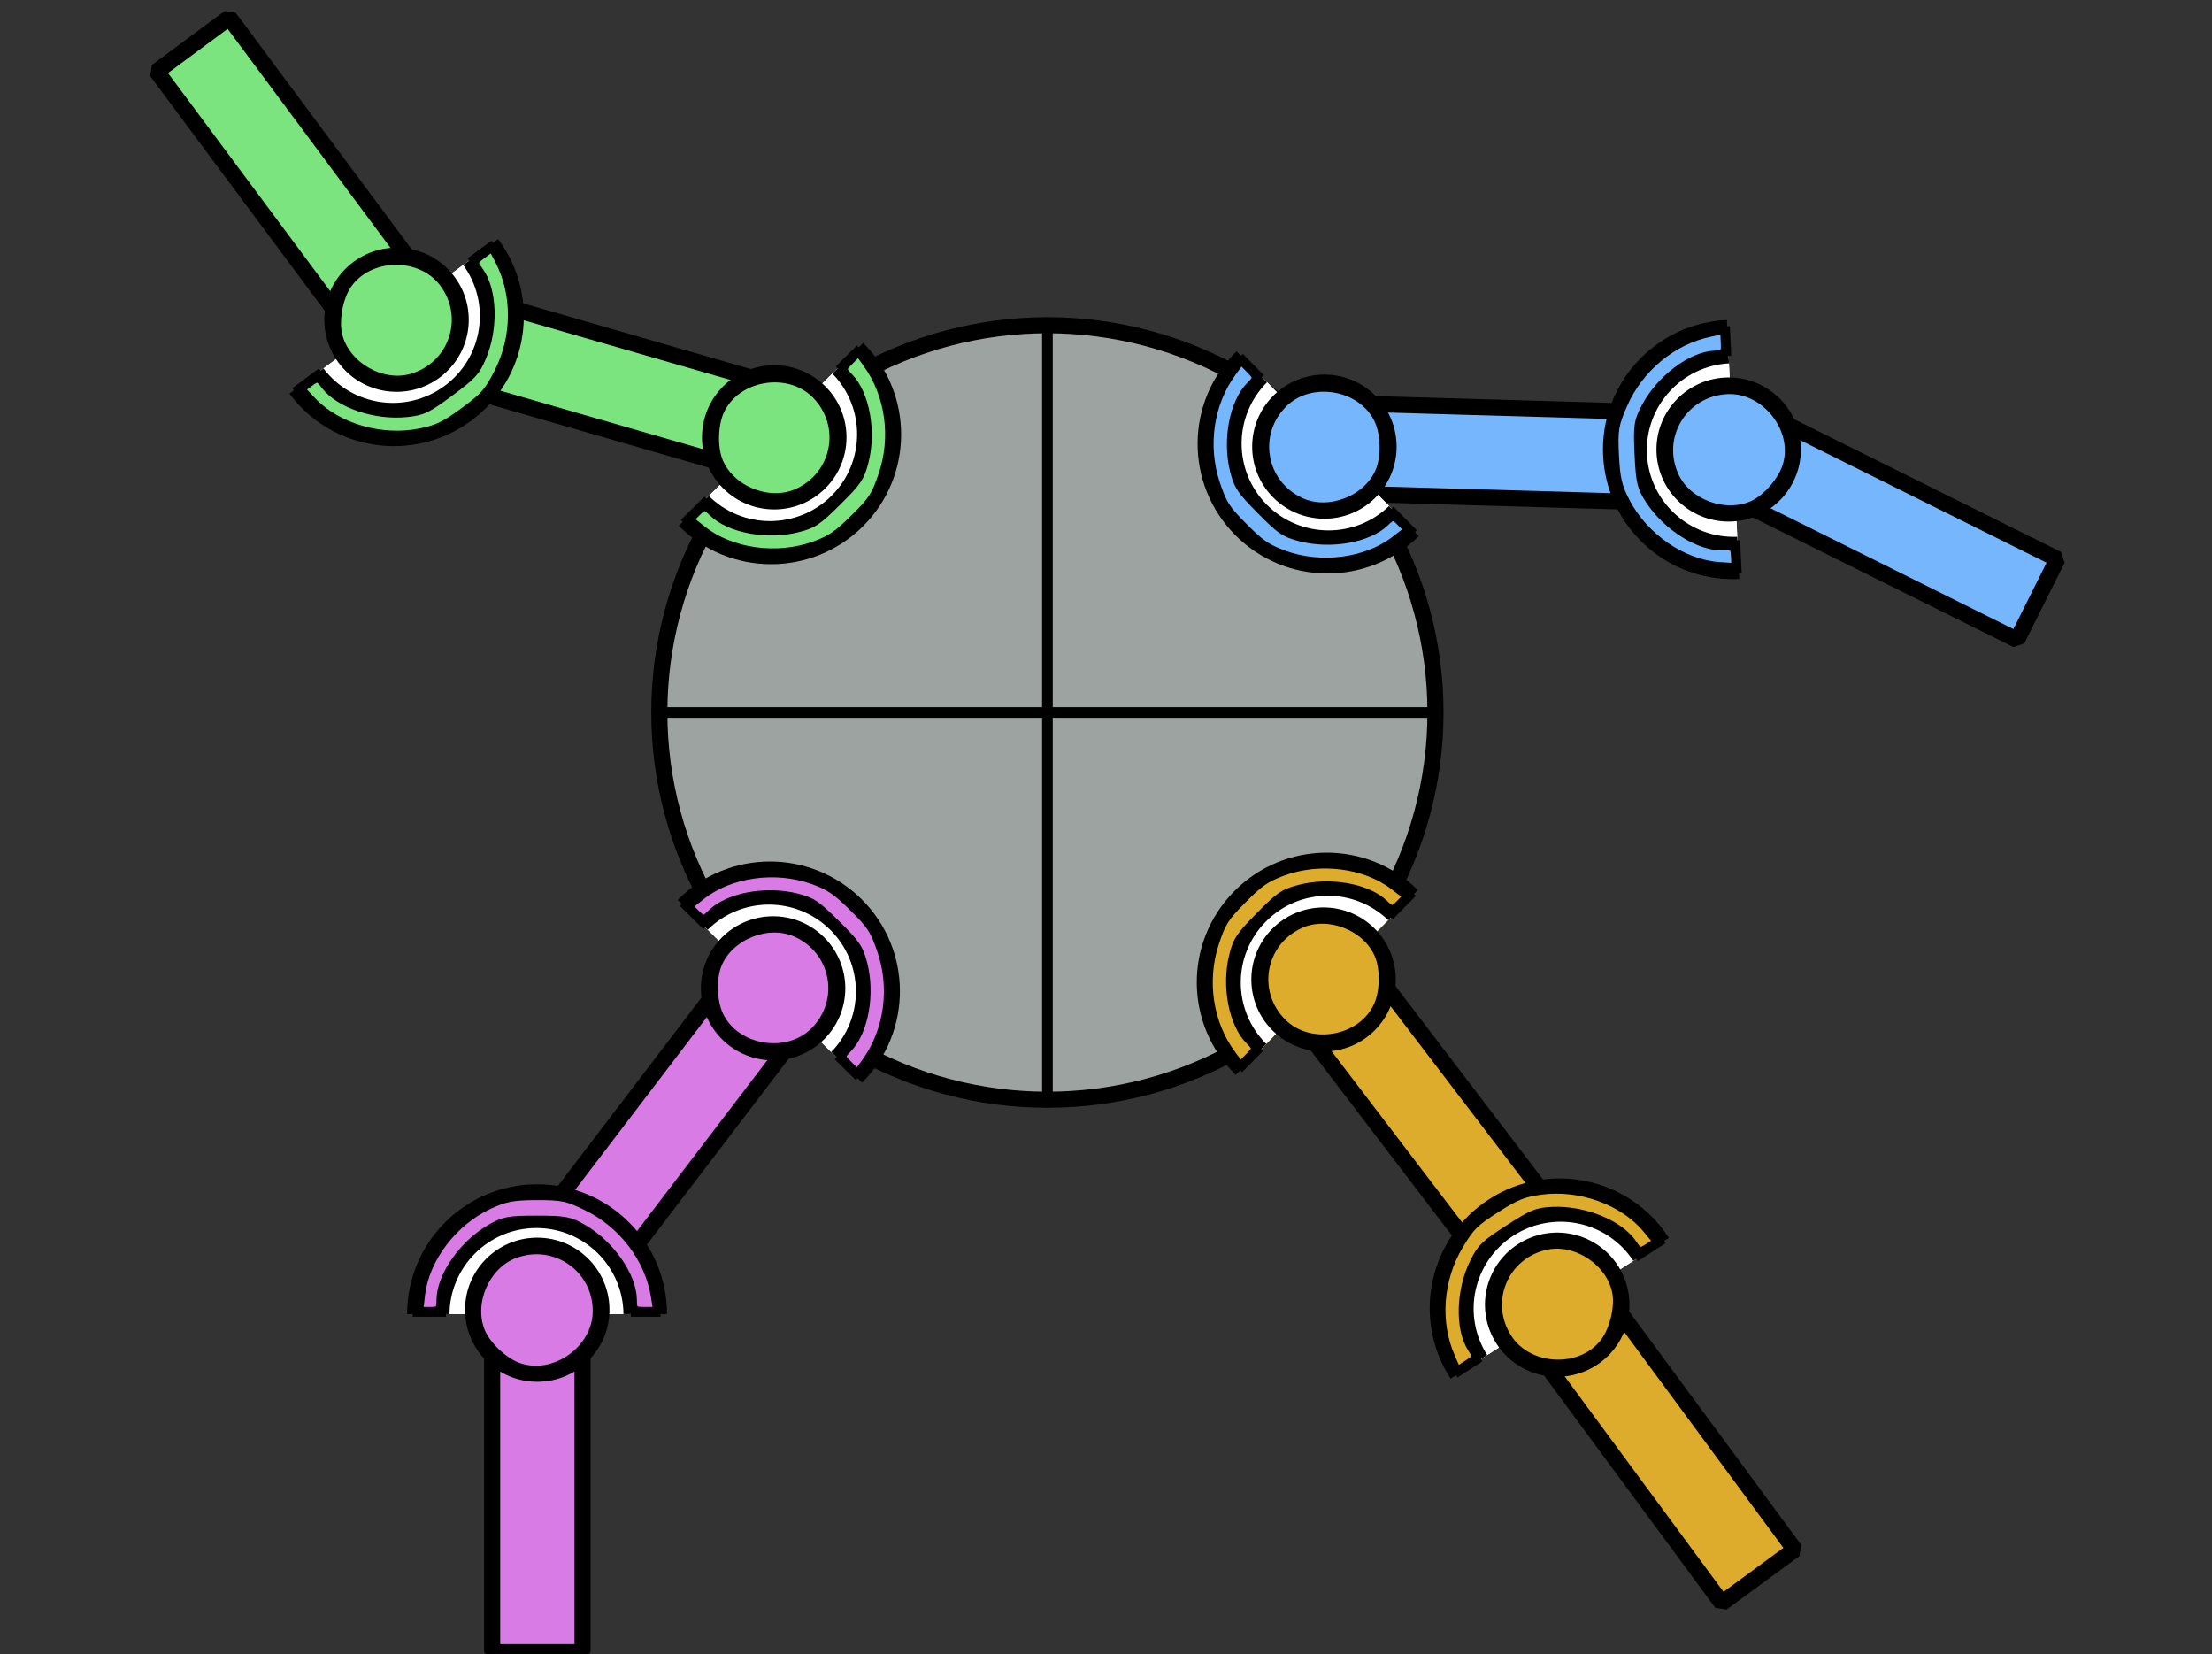 <?xml version="1.0" encoding="UTF-8" standalone="no"?>
<!-- Created with Inkscape (http://www.inkscape.org/) -->

<svg
   xmlns:dc="http://purl.org/dc/elements/1.1/"
   xmlns:cc="http://creativecommons.org/ns#"
   xmlns:rdf="http://www.w3.org/1999/02/22-rdf-syntax-ns#"
   xmlns:svg="http://www.w3.org/2000/svg"
   xmlns="http://www.w3.org/2000/svg"
   xmlns:sodipodi="http://sodipodi.sourceforge.net/DTD/sodipodi-0.dtd"
   xmlns:inkscape="http://www.inkscape.org/namespaces/inkscape"
   width="54.923mm"
   height="41.066mm"
   viewBox="0 0 54.923 41.066"
   version="1.1"
   id="svg5"
   xml:space="preserve"
   inkscape:version="0.92.5 (2060ec1f9f, 2020-04-08)"
   sodipodi:docname="masa_icon1.svg"><rect x="0" y="0" width="54.923" height="41.066" fill="#333333" stroke="none"/><sodipodi:namedview
     id="namedview7"
     pagecolor="#ffffff"
     bordercolor="#999999"
     borderopacity="1"
     inkscape:showpageshadow="0"
     inkscape:pageopacity="0"
     inkscape:pagecheckerboard="0"
     inkscape:deskcolor="#d1d1d1"
     inkscape:document-units="mm"
     showgrid="false"
     inkscape:zoom="2.925333"
     inkscape:cx="120.51295"
     inkscape:cy="22.991265"
     inkscape:window-width="3440"
     inkscape:window-height="1403"
     inkscape:window-x="0"
     inkscape:window-y="0"
     inkscape:window-maximized="1"
     inkscape:current-layer="layer1"
     showguides="true"><inkscape:grid
       type="xygrid"
       id="grid6984"
       originx="-62.115"
       originy="386.264" /></sodipodi:namedview><defs
     id="defs2"><clipPath
       clipPathUnits="userSpaceOnUse"
       id="clipPath58310-2-5"><path
         d="M 0,0 H 804 V 267 H 0 Z"
         id="path58308-24-9" /></clipPath><clipPath
       clipPathUnits="userSpaceOnUse"
       id="clipPath829-2-9-27-1-3-3-9"><rect
         style="fill:none;fill-opacity:1;stroke:#000000;stroke-width:0.565;stroke-linejoin:bevel;stroke-miterlimit:4;stroke-dasharray:none;stroke-dashoffset:0;stroke-opacity:1"
         id="rect831-8-1-57-2-8-4-1"
         width="37.089"
         height="14.458"
         x="30.711"
         y="79.427" /></clipPath><inkscape:path-effect
       effect="bspline"
       id="path-effect835-2-4-5-8-6-6-2"
       is_visible="true"
       weight="33.333"
       steps="2"
       helper_size="0"
       apply_no_weight="true"
       apply_with_weight="true"
       only_selected="false" /><inkscape:path-effect
       effect="bspline"
       id="path-effect839-9-9-22-0-1-1-2"
       is_visible="true"
       weight="33.333"
       steps="2"
       helper_size="0"
       apply_no_weight="true"
       apply_with_weight="true"
       only_selected="false" /><clipPath
       clipPathUnits="userSpaceOnUse"
       id="clipPath829-2-9-27-66-7-6-5-2"><rect
         style="fill:none;fill-opacity:1;stroke:#000000;stroke-width:0.565;stroke-linejoin:bevel;stroke-miterlimit:4;stroke-dasharray:none;stroke-dashoffset:0;stroke-opacity:1"
         id="rect831-8-1-57-8-5-0-5-4"
         width="37.089"
         height="14.458"
         x="30.711"
         y="79.427" /></clipPath><inkscape:path-effect
       effect="bspline"
       id="path-effect835-2-4-5-7-4-9-4-6"
       is_visible="true"
       weight="33.333"
       steps="2"
       helper_size="0"
       apply_no_weight="true"
       apply_with_weight="true"
       only_selected="false" /><inkscape:path-effect
       effect="bspline"
       id="path-effect839-9-9-22-7-0-1-6-0"
       is_visible="true"
       weight="33.333"
       steps="2"
       helper_size="0"
       apply_no_weight="true"
       apply_with_weight="true"
       only_selected="false" /><clipPath
       clipPathUnits="userSpaceOnUse"
       id="clipPath829-2-9-27-66-2-6-2"><rect
         style="fill:none;fill-opacity:1;stroke:#000000;stroke-width:0.565;stroke-linejoin:bevel;stroke-miterlimit:4;stroke-dasharray:none;stroke-dashoffset:0;stroke-opacity:1"
         id="rect831-8-1-57-8-9-9-3"
         width="37.089"
         height="14.458"
         x="30.711"
         y="79.427" /></clipPath><inkscape:path-effect
       effect="bspline"
       id="path-effect835-2-4-5-7-7-6-9"
       is_visible="true"
       weight="33.333"
       steps="2"
       helper_size="0"
       apply_no_weight="true"
       apply_with_weight="true"
       only_selected="false" /><inkscape:path-effect
       effect="bspline"
       id="path-effect839-9-9-22-7-7-7-8"
       is_visible="true"
       weight="33.333"
       steps="2"
       helper_size="0"
       apply_no_weight="true"
       apply_with_weight="true"
       only_selected="false" /><clipPath
       clipPathUnits="userSpaceOnUse"
       id="clipPath829-2-9-27-68-5-6"><rect
         style="fill:none;fill-opacity:1;stroke:#000000;stroke-width:0.565;stroke-linejoin:bevel;stroke-miterlimit:4;stroke-dasharray:none;stroke-dashoffset:0;stroke-opacity:1"
         id="rect831-8-1-57-1-6-8"
         width="37.089"
         height="14.458"
         x="30.711"
         y="79.427" /></clipPath><inkscape:path-effect
       effect="bspline"
       id="path-effect835-2-4-5-20-4-6"
       is_visible="true"
       weight="33.333"
       steps="2"
       helper_size="0"
       apply_no_weight="true"
       apply_with_weight="true"
       only_selected="false" /><inkscape:path-effect
       effect="bspline"
       id="path-effect839-9-9-22-32-3-9"
       is_visible="true"
       weight="33.333"
       steps="2"
       helper_size="0"
       apply_no_weight="true"
       apply_with_weight="true"
       only_selected="false" /><clipPath
       clipPathUnits="userSpaceOnUse"
       id="clipPath829-2-9-27-1-3-7"><rect
         style="fill:none;fill-opacity:1;stroke:#000000;stroke-width:0.565;stroke-linejoin:bevel;stroke-miterlimit:4;stroke-dasharray:none;stroke-dashoffset:0;stroke-opacity:1"
         id="rect831-8-1-57-2-8-2"
         width="37.089"
         height="14.458"
         x="30.711"
         y="79.427" /></clipPath><inkscape:path-effect
       effect="bspline"
       id="path-effect835-2-4-5-8-6-68"
       is_visible="true"
       weight="33.333"
       steps="2"
       helper_size="0"
       apply_no_weight="true"
       apply_with_weight="true"
       only_selected="false" /><inkscape:path-effect
       effect="bspline"
       id="path-effect839-9-9-22-0-1-8"
       is_visible="true"
       weight="33.333"
       steps="2"
       helper_size="0"
       apply_no_weight="true"
       apply_with_weight="true"
       only_selected="false" /><clipPath
       clipPathUnits="userSpaceOnUse"
       id="clipPath829-2-9-27-66-7-6-9"><rect
         style="fill:none;fill-opacity:1;stroke:#000000;stroke-width:0.565;stroke-linejoin:bevel;stroke-miterlimit:4;stroke-dasharray:none;stroke-dashoffset:0;stroke-opacity:1"
         id="rect831-8-1-57-8-5-0-8"
         width="37.089"
         height="14.458"
         x="30.711"
         y="79.427" /></clipPath><inkscape:path-effect
       effect="bspline"
       id="path-effect835-2-4-5-7-4-9-8"
       is_visible="true"
       weight="33.333"
       steps="2"
       helper_size="0"
       apply_no_weight="true"
       apply_with_weight="true"
       only_selected="false" /><inkscape:path-effect
       effect="bspline"
       id="path-effect839-9-9-22-7-0-1-1"
       is_visible="true"
       weight="33.333"
       steps="2"
       helper_size="0"
       apply_no_weight="true"
       apply_with_weight="true"
       only_selected="false" /><clipPath
       clipPathUnits="userSpaceOnUse"
       id="clipPath829-2-9-27-66-2-68"><rect
         style="fill:none;fill-opacity:1;stroke:#000000;stroke-width:0.565;stroke-linejoin:bevel;stroke-miterlimit:4;stroke-dasharray:none;stroke-dashoffset:0;stroke-opacity:1"
         id="rect831-8-1-57-8-9-0"
         width="37.089"
         height="14.458"
         x="30.711"
         y="79.427" /></clipPath><inkscape:path-effect
       effect="bspline"
       id="path-effect835-2-4-5-7-7-4"
       is_visible="true"
       weight="33.333"
       steps="2"
       helper_size="0"
       apply_no_weight="true"
       apply_with_weight="true"
       only_selected="false" /><inkscape:path-effect
       effect="bspline"
       id="path-effect839-9-9-22-7-7-8"
       is_visible="true"
       weight="33.333"
       steps="2"
       helper_size="0"
       apply_no_weight="true"
       apply_with_weight="true"
       only_selected="false" /><clipPath
       clipPathUnits="userSpaceOnUse"
       id="clipPath829-2-9-27-68-4"><rect
         style="fill:none;fill-opacity:1;stroke:#000000;stroke-width:0.565;stroke-linejoin:bevel;stroke-miterlimit:4;stroke-dasharray:none;stroke-dashoffset:0;stroke-opacity:1"
         id="rect831-8-1-57-1-4"
         width="37.089"
         height="14.458"
         x="30.711"
         y="79.427" /></clipPath><inkscape:path-effect
       effect="bspline"
       id="path-effect835-2-4-5-20-2"
       is_visible="true"
       weight="33.333"
       steps="2"
       helper_size="0"
       apply_no_weight="true"
       apply_with_weight="true"
       only_selected="false" /><inkscape:path-effect
       effect="bspline"
       id="path-effect839-9-9-22-32-9"
       is_visible="true"
       weight="33.333"
       steps="2"
       helper_size="0"
       apply_no_weight="true"
       apply_with_weight="true"
       only_selected="false" /></defs><g
     inkscape:label="Layer 1"
     inkscape:groupmode="layer"
     id="layer1"
     transform="translate(8.805,571.944)"><g
       id="g2588"
       transform="matrix(0.437,0,0,0.436,29.868,-334.366)"
       style="stroke-width:2.29"><circle
         inkscape:export-ydpi="95.900002"
         inkscape:export-xdpi="95.900002"
         inkscape:export-filename="/home/yan/robotDivide.png"
         r="22.05"
         cy="-504.336"
         cx="-28.985"
         id="path11196-6"
         style="opacity:1;fill:#9ca3a1;fill-opacity:1;stroke:#000000;stroke-width:0.916;stroke-linejoin:bevel;stroke-miterlimit:4;stroke-dasharray:none;stroke-dashoffset:0;stroke-opacity:1" /><path
         inkscape:export-ydpi="95.900002"
         inkscape:export-xdpi="95.900002"
         inkscape:export-filename="/home/yan/robotDivide.png"
         inkscape:connector-curvature="0"
         id="path11194-4"
         d="M -28.984,-504.336 H -6.935"
         style="fill:none;stroke:#000000;stroke-width:0.606px;stroke-linecap:butt;stroke-linejoin:miter;stroke-opacity:1" /><path
         inkscape:export-ydpi="95.900002"
         inkscape:export-xdpi="95.900002"
         inkscape:export-filename="/home/yan/robotDivide.png"
         inkscape:connector-curvature="0"
         id="path11198-5"
         d="m -28.984,-526.365 v 22.029 22.041"
         style="fill:none;stroke:#000000;stroke-width:0.606px;stroke-linecap:butt;stroke-linejoin:miter;stroke-opacity:1" /><path
         inkscape:export-ydpi="95.900002"
         inkscape:export-xdpi="95.900002"
         inkscape:export-filename="/home/yan/robotDivide.png"
         inkscape:connector-curvature="0"
         id="path11200-5"
         d="M -28.984,-504.336 H -51.026"
         style="fill:none;stroke:#000000;stroke-width:0.606px;stroke-linecap:butt;stroke-linejoin:miter;stroke-opacity:1" /><rect
         inkscape:export-ydpi="95.900002"
         inkscape:export-xdpi="95.900002"
         inkscape:export-filename="/home/yan/robotDivide.png"
         transform="rotate(37.272)"
         inkscape:transform-center-y="9.0952962"
         inkscape:transform-center-x="7.396811"
         y="-361.861"
         x="-333.842"
         height="22.054"
         width="5.136"
         id="rect1580-1-6-2-85-6-7-4"
         style="opacity:1;fill:#d87be4;fill-opacity:1;stroke:#000000;stroke-width:0.916;stroke-linejoin:bevel;stroke-miterlimit:4;stroke-dasharray:none;stroke-dashoffset:0;stroke-opacity:1" /><rect
         inkscape:export-ydpi="95.900002"
         inkscape:export-xdpi="95.900002"
         inkscape:export-filename="/home/yan/robotDivide.png"
         y="-469.672"
         x="-60.534"
         height="18.841"
         width="5.136"
         id="rect1580-1-6-2-85-0-2-7"
         style="opacity:1;fill:#d87be4;fill-opacity:1;stroke:#000000;stroke-width:0.916;stroke-linejoin:bevel;stroke-miterlimit:4;stroke-dasharray:none;stroke-dashoffset:0;stroke-opacity:1" /><g
         inkscape:export-ydpi="95.900002"
         inkscape:export-xdpi="95.900002"
         inkscape:export-filename="/home/yan/robotDivide.png"
         transform="rotate(44.792,734.706,-316.057)"
         id="g2209-5-8-0"
         style="stroke-width:2.29"><g
           id="g929-6-0-42-74-57"
           style="opacity:1;fill:#ffffff;fill-opacity:1;stroke-width:2.29"
           transform="matrix(1,0,0,-1,19.933,191.723)"><g
             transform="matrix(0.595,0,0,0.595,12.002,33.714)"
             id="g846-0-7-2-6-6"
             style="fill:#ffffff;fill-opacity:1;stroke-width:2.29"><g
               id="g827-2-5-39-38-4"
               clip-path="url(#clipPath829-2-9-27-68-4)"
               style="fill:#ffffff;fill-opacity:1;stroke-width:2.29"><circle
                 r="11.76"
                 cy="79.443"
                 cx="47.307"
                 id="path817-7-8-65-04-3"
                 style="fill:#ffffff;fill-opacity:1;stroke:#000000;stroke-width:1.294;stroke-linejoin:bevel;stroke-miterlimit:4;stroke-dasharray:none;stroke-dashoffset:0;stroke-opacity:1" /><circle
                 r="8.954"
                 cy="79.356"
                 cx="47.251"
                 id="path819-61-7-7-9-5"
                 style="fill:#ffffff;fill-opacity:1;stroke:#000000;stroke-width:1.294;stroke-linejoin:bevel;stroke-miterlimit:4;stroke-dasharray:none;stroke-dashoffset:0;stroke-opacity:1" /></g><path
               style="fill:#ffffff;fill-opacity:1;stroke:#000000;stroke-width:0.606px;stroke-linecap:butt;stroke-linejoin:miter;stroke-opacity:1"
               d="m 35.435,79.475 c 1.055,0 2.111,0 3.166,0"
               id="path833-3-0-4-7-3"
               inkscape:connector-curvature="0"
               inkscape:path-effect="#path-effect835-2-4-5-20-2"
               inkscape:original-d="m 35.435267,79.474702 c 1.055449,-2.65e-4 2.110632,-2.65e-4 3.165552,0" /><path
               style="fill:#ffffff;fill-opacity:1;stroke:#000000;stroke-width:0.606px;stroke-linecap:butt;stroke-linejoin:miter;stroke-opacity:1"
               d="m 56.271,79.475 c 0.945,0 1.89,0 2.835,0"
               id="path837-2-4-3-9-7"
               inkscape:connector-curvature="0"
               inkscape:path-effect="#path-effect839-9-9-22-32-9"
               inkscape:original-d="m 56.271204,79.474702 c 0.945206,-2.65e-4 1.890147,-2.65e-4 2.834823,0" /></g><circle
             r="3.685"
             cy="81.223"
             cx="40.16"
             id="path848-1-8-9-7-3"
             style="fill:#ffffff;fill-opacity:1;stroke:#000000;stroke-width:0.836;stroke-linejoin:bevel;stroke-miterlimit:4;stroke-dasharray:none;stroke-dashoffset:0;stroke-opacity:1" /></g><path
           style="opacity:1;fill:#d87be4;fill-opacity:1;stroke:#000000;stroke-width:0.434;stroke-linejoin:bevel;stroke-miterlimit:4;stroke-dasharray:none;stroke-dashoffset:0;stroke-opacity:1"
           d="m 53.503,109.636 c 0.243,-2.052 1.83,-4.138 3.868,-5.086 0.903,-0.42 1.352,-0.505 2.694,-0.508 1.439,-0.004 1.743,0.061 2.858,0.61 2.029,0.999 3.505,2.957 3.847,5.103 l 0.128,0.803 h -0.678 c -0.638,0 -0.678,-0.036 -0.682,-0.614 -0.009,-1.351 -1.256,-3.157 -2.809,-4.07 -0.783,-0.46 -1.055,-0.512 -2.667,-0.512 -1.612,0 -1.884,0.052 -2.667,0.512 -1.554,0.913 -2.8,2.719 -2.809,4.07 -0.004,0.562 -0.055,0.614 -0.597,0.614 h -0.593 z"
           id="path1223-4-5-2"
           inkscape:connector-curvature="0" /><path
           style="opacity:1;fill:#d87be4;fill-opacity:1;stroke:#000000;stroke-width:0.433;stroke-linejoin:bevel;stroke-miterlimit:4;stroke-dasharray:none;stroke-dashoffset:0;stroke-opacity:1"
           d="m 58.974,113.718 c -0.803,-0.304 -1.736,-1.196 -2.058,-1.967 -0.677,-1.621 0.245,-3.773 1.882,-4.393 2.283,-0.865 4.665,0.779 4.665,3.22 0,2.195 -2.454,3.911 -4.489,3.14 z"
           id="path1225-40-13-8"
           inkscape:connector-curvature="0" /></g><g
         inkscape:export-ydpi="95.900002"
         inkscape:export-xdpi="95.900002"
         inkscape:export-filename="/home/yan/robotDivide.png"
         transform="translate(-118.064,-580.831)"
         id="g2209-5-6-8-3"
         style="stroke-width:2.29"><g
           id="g929-6-0-42-6-0-08"
           style="opacity:1;fill:#ffffff;fill-opacity:1;stroke-width:2.29"
           transform="matrix(1,0,0,-1,19.933,191.723)"><g
             transform="matrix(0.595,0,0,0.595,12.002,33.714)"
             id="g846-0-7-2-5-9-6"
             style="fill:#ffffff;fill-opacity:1;stroke-width:2.29"><g
               id="g827-2-5-39-3-5-6"
               clip-path="url(#clipPath829-2-9-27-66-2-68)"
               style="fill:#ffffff;fill-opacity:1;stroke-width:2.29"><circle
                 r="11.76"
                 cy="79.443"
                 cx="47.307"
                 id="path817-7-8-65-7-2-9"
                 style="fill:#ffffff;fill-opacity:1;stroke:#000000;stroke-width:1.294;stroke-linejoin:bevel;stroke-miterlimit:4;stroke-dasharray:none;stroke-dashoffset:0;stroke-opacity:1" /><circle
                 r="8.954"
                 cy="79.356"
                 cx="47.251"
                 id="path819-61-7-7-6-1-7"
                 style="fill:#ffffff;fill-opacity:1;stroke:#000000;stroke-width:1.294;stroke-linejoin:bevel;stroke-miterlimit:4;stroke-dasharray:none;stroke-dashoffset:0;stroke-opacity:1" /></g><path
               style="fill:#ffffff;fill-opacity:1;stroke:#000000;stroke-width:0.606px;stroke-linecap:butt;stroke-linejoin:miter;stroke-opacity:1"
               d="m 35.435,79.475 c 1.055,0 2.111,0 3.166,0"
               id="path833-3-0-4-9-3-1"
               inkscape:connector-curvature="0"
               inkscape:path-effect="#path-effect835-2-4-5-7-7-4"
               inkscape:original-d="m 35.435267,79.474702 c 1.055449,-2.65e-4 2.110632,-2.65e-4 3.165552,0" /><path
               style="fill:#ffffff;fill-opacity:1;stroke:#000000;stroke-width:0.606px;stroke-linecap:butt;stroke-linejoin:miter;stroke-opacity:1"
               d="m 56.271,79.475 c 0.945,0 1.89,0 2.835,0"
               id="path837-2-4-3-7-2-9"
               inkscape:connector-curvature="0"
               inkscape:path-effect="#path-effect839-9-9-22-7-7-8"
               inkscape:original-d="m 56.271204,79.474702 c 0.945206,-2.65e-4 1.890147,-2.65e-4 2.834823,0" /></g><circle
             r="3.685"
             cy="81.223"
             cx="40.16"
             id="path848-1-8-9-2-7-3"
             style="fill:#ffffff;fill-opacity:1;stroke:#000000;stroke-width:0.836;stroke-linejoin:bevel;stroke-miterlimit:4;stroke-dasharray:none;stroke-dashoffset:0;stroke-opacity:1" /></g><path
           style="opacity:1;fill:#d87be4;fill-opacity:1;stroke:#000000;stroke-width:0.434;stroke-linejoin:bevel;stroke-miterlimit:4;stroke-dasharray:none;stroke-dashoffset:0;stroke-opacity:1"
           d="m 53.503,109.636 c 0.243,-2.052 1.83,-4.138 3.868,-5.086 0.903,-0.42 1.352,-0.505 2.694,-0.508 1.439,-0.004 1.743,0.061 2.858,0.61 2.029,0.999 3.505,2.957 3.847,5.103 l 0.128,0.803 h -0.678 c -0.638,0 -0.678,-0.036 -0.682,-0.614 -0.009,-1.351 -1.256,-3.157 -2.809,-4.07 -0.783,-0.46 -1.055,-0.512 -2.667,-0.512 -1.612,0 -1.884,0.052 -2.667,0.512 -1.554,0.913 -2.8,2.719 -2.809,4.07 -0.004,0.562 -0.055,0.614 -0.597,0.614 h -0.593 z"
           id="path1223-4-6-3-7"
           inkscape:connector-curvature="0" /><path
           style="opacity:1;fill:#d87be4;fill-opacity:1;stroke:#000000;stroke-width:0.433;stroke-linejoin:bevel;stroke-miterlimit:4;stroke-dasharray:none;stroke-dashoffset:0;stroke-opacity:1"
           d="m 58.974,113.718 c -0.803,-0.304 -1.736,-1.196 -2.058,-1.967 -0.677,-1.621 0.245,-3.773 1.882,-4.393 2.283,-0.865 4.665,0.779 4.665,3.22 0,2.195 -2.454,3.911 -4.489,3.14 z"
           id="path1225-40-4-3-12"
           inkscape:connector-curvature="0" /></g><rect
         inkscape:export-ydpi="95.900002"
         inkscape:export-xdpi="95.900002"
         inkscape:export-filename="/home/yan/robotDivide.png"
         transform="matrix(-0.796,0.606,0.606,0.796,0,0)"
         inkscape:transform-center-y="9.0952984"
         inkscape:transform-center-x="-7.3968124"
         y="-397.069"
         x="-288.155"
         height="22.054"
         width="5.136"
         id="rect1580-1-6-2-85-6-0-9-3"
         style="opacity:1;fill:#deac2d;fill-opacity:1;stroke:#000000;stroke-width:0.916;stroke-linejoin:bevel;stroke-miterlimit:4;stroke-dasharray:none;stroke-dashoffset:0;stroke-opacity:1" /><rect
         inkscape:export-ydpi="95.900002"
         inkscape:export-xdpi="95.900002"
         inkscape:export-filename="/home/yan/robotDivide.png"
         inkscape:transform-center-y="8.1803052"
         inkscape:transform-center-x="-5.7832672"
         transform="matrix(-0.806,0.593,0.593,0.806,0,0)"
         y="-378.468"
         x="-281.305"
         height="18.841"
         width="5.136"
         id="rect1580-1-6-2-85-0-6-1-5"
         style="opacity:1;fill:#deac2d;fill-opacity:1;stroke:#000000;stroke-width:0.916;stroke-linejoin:bevel;stroke-miterlimit:4;stroke-dasharray:none;stroke-dashoffset:0;stroke-opacity:1" /><g
         inkscape:export-ydpi="95.900002"
         inkscape:export-xdpi="95.900002"
         inkscape:export-filename="/home/yan/robotDivide.png"
         inkscape:transform-center-y="0.13126836"
         inkscape:transform-center-x="-0.20421585"
         transform="matrix(-0.84,0.543,0.543,0.84,-9.542,-596.069)"
         id="g2209-5-6-0-5-7"
         style="stroke-width:2.29"><g
           id="g929-6-0-42-6-7-0-0"
           style="opacity:1;fill:#ffffff;fill-opacity:1;stroke-width:2.29"
           transform="matrix(1,0,0,-1,19.933,191.723)"><g
             transform="matrix(0.595,0,0,0.595,12.002,33.714)"
             id="g846-0-7-2-5-0-9-2"
             style="fill:#ffffff;fill-opacity:1;stroke-width:2.29"><g
               id="g827-2-5-39-3-8-4-6"
               clip-path="url(#clipPath829-2-9-27-66-7-6-9)"
               style="fill:#ffffff;fill-opacity:1;stroke-width:2.29"><circle
                 r="11.76"
                 cy="79.443"
                 cx="47.307"
                 id="path817-7-8-65-7-1-9-0"
                 style="fill:#ffffff;fill-opacity:1;stroke:#000000;stroke-width:1.294;stroke-linejoin:bevel;stroke-miterlimit:4;stroke-dasharray:none;stroke-dashoffset:0;stroke-opacity:1" /><circle
                 r="8.954"
                 cy="79.356"
                 cx="47.251"
                 id="path819-61-7-7-6-6-6-7"
                 style="fill:#ffffff;fill-opacity:1;stroke:#000000;stroke-width:1.294;stroke-linejoin:bevel;stroke-miterlimit:4;stroke-dasharray:none;stroke-dashoffset:0;stroke-opacity:1" /></g><path
               style="fill:#ffffff;fill-opacity:1;stroke:#000000;stroke-width:0.606px;stroke-linecap:butt;stroke-linejoin:miter;stroke-opacity:1"
               d="m 35.435,79.475 c 1.055,0 2.111,0 3.166,0"
               id="path833-3-0-4-9-4-8-3"
               inkscape:connector-curvature="0"
               inkscape:path-effect="#path-effect835-2-4-5-7-4-9-8"
               inkscape:original-d="m 35.435267,79.474702 c 1.055449,-2.65e-4 2.110632,-2.65e-4 3.165552,0" /><path
               style="fill:#ffffff;fill-opacity:1;stroke:#000000;stroke-width:0.606px;stroke-linecap:butt;stroke-linejoin:miter;stroke-opacity:1"
               d="m 56.271,79.475 c 0.945,0 1.89,0 2.835,0"
               id="path837-2-4-3-7-1-2-7"
               inkscape:connector-curvature="0"
               inkscape:path-effect="#path-effect839-9-9-22-7-0-1-1"
               inkscape:original-d="m 56.271204,79.474702 c 0.945206,-2.65e-4 1.890147,-2.65e-4 2.834823,0" /></g><circle
             r="3.685"
             cy="81.223"
             cx="40.16"
             id="path848-1-8-9-2-4-4-1"
             style="fill:#ffffff;fill-opacity:1;stroke:#000000;stroke-width:0.836;stroke-linejoin:bevel;stroke-miterlimit:4;stroke-dasharray:none;stroke-dashoffset:0;stroke-opacity:1" /></g><path
           style="opacity:1;fill:#deac2d;fill-opacity:1;stroke:#000000;stroke-width:0.434;stroke-linejoin:bevel;stroke-miterlimit:4;stroke-dasharray:none;stroke-dashoffset:0;stroke-opacity:1"
           d="m 53.503,109.636 c 0.243,-2.052 1.83,-4.138 3.868,-5.086 0.903,-0.42 1.352,-0.505 2.694,-0.508 1.439,-0.004 1.743,0.061 2.858,0.61 2.029,0.999 3.505,2.957 3.847,5.103 l 0.128,0.803 h -0.678 c -0.638,0 -0.678,-0.036 -0.682,-0.614 -0.009,-1.351 -1.256,-3.157 -2.809,-4.07 -0.783,-0.46 -1.055,-0.512 -2.667,-0.512 -1.612,0 -1.884,0.052 -2.667,0.512 -1.554,0.913 -2.8,2.719 -2.809,4.07 -0.004,0.562 -0.055,0.614 -0.597,0.614 h -0.593 z"
           id="path1223-4-6-9-6-8"
           inkscape:connector-curvature="0" /><path
           style="opacity:1;fill:#deac2d;fill-opacity:1;stroke:#000000;stroke-width:0.433;stroke-linejoin:bevel;stroke-miterlimit:4;stroke-dasharray:none;stroke-dashoffset:0;stroke-opacity:1"
           d="m 58.974,113.718 c -0.803,-0.304 -1.736,-1.196 -2.058,-1.967 -0.677,-1.621 0.245,-3.773 1.882,-4.393 2.283,-0.865 4.665,0.779 4.665,3.22 0,2.195 -2.454,3.911 -4.489,3.14 z"
           id="path1225-40-4-8-5-4"
           inkscape:connector-curvature="0" /></g><g
         inkscape:export-ydpi="95.900002"
         inkscape:export-xdpi="95.900002"
         inkscape:export-filename="/home/yan/robotDivide.png"
         inkscape:transform-center-y="0.17254012"
         inkscape:transform-center-x="-0.17535665"
         transform="matrix(-0.701,0.713,0.713,0.701,-49.956,-609.44)"
         id="g2209-5-1-3-7"
         style="stroke-width:2.29"><g
           id="g929-6-0-42-5-4-6"
           style="opacity:1;fill:#ffffff;fill-opacity:1;stroke-width:2.29"
           transform="matrix(1,0,0,-1,19.933,191.723)"><g
             transform="matrix(0.595,0,0,0.595,12.002,33.714)"
             id="g846-0-7-2-2-7-8"
             style="fill:#ffffff;fill-opacity:1;stroke-width:2.29"><g
               id="g827-2-5-39-0-4-96"
               clip-path="url(#clipPath829-2-9-27-1-3-7)"
               style="fill:#ffffff;fill-opacity:1;stroke-width:2.29"><circle
                 r="11.76"
                 cy="79.443"
                 cx="47.307"
                 id="path817-7-8-65-71-7-3"
                 style="fill:#deac2d;fill-opacity:1;stroke:#000000;stroke-width:1.294;stroke-linejoin:bevel;stroke-miterlimit:4;stroke-dasharray:none;stroke-dashoffset:0;stroke-opacity:1" /><circle
                 r="8.954"
                 cy="79.356"
                 cx="47.251"
                 id="path819-61-7-7-64-1-9"
                 style="fill:#ffffff;fill-opacity:1;stroke:#000000;stroke-width:1.294;stroke-linejoin:bevel;stroke-miterlimit:4;stroke-dasharray:none;stroke-dashoffset:0;stroke-opacity:1" /></g><path
               style="fill:#ffffff;fill-opacity:1;stroke:#000000;stroke-width:0.606px;stroke-linecap:butt;stroke-linejoin:miter;stroke-opacity:1"
               d="m 35.435,79.475 c 1.055,0 2.111,0 3.166,0"
               id="path833-3-0-4-95-4-6"
               inkscape:connector-curvature="0"
               inkscape:path-effect="#path-effect835-2-4-5-8-6-68"
               inkscape:original-d="m 35.435267,79.474702 c 1.055449,-2.65e-4 2.110632,-2.65e-4 3.165552,0" /><path
               style="fill:#ffffff;fill-opacity:1;stroke:#000000;stroke-width:0.606px;stroke-linecap:butt;stroke-linejoin:miter;stroke-opacity:1"
               d="m 56.271,79.475 c 0.945,0 1.89,0 2.835,0"
               id="path837-2-4-3-3-0-9"
               inkscape:connector-curvature="0"
               inkscape:path-effect="#path-effect839-9-9-22-0-1-8"
               inkscape:original-d="m 56.271204,79.474702 c 0.945206,-2.65e-4 1.890147,-2.65e-4 2.834823,0" /></g><circle
             r="3.685"
             cy="81.223"
             cx="40.16"
             id="path848-1-8-9-5-4-7"
             style="fill:#ffffff;fill-opacity:1;stroke:#000000;stroke-width:0.836;stroke-linejoin:bevel;stroke-miterlimit:4;stroke-dasharray:none;stroke-dashoffset:0;stroke-opacity:1" /></g><path
           style="opacity:1;fill:#deac2d;fill-opacity:1;stroke:#000000;stroke-width:0.434;stroke-linejoin:bevel;stroke-miterlimit:4;stroke-dasharray:none;stroke-dashoffset:0;stroke-opacity:1"
           d="m 53.503,109.636 c 0.243,-2.052 1.83,-4.138 3.868,-5.086 0.903,-0.42 1.352,-0.505 2.694,-0.508 1.439,-0.004 1.743,0.061 2.858,0.61 2.029,0.999 3.505,2.957 3.847,5.103 l 0.128,0.803 h -0.678 c -0.638,0 -0.678,-0.036 -0.682,-0.614 -0.009,-1.351 -1.256,-3.157 -2.809,-4.07 -0.783,-0.46 -1.055,-0.512 -2.667,-0.512 -1.612,0 -1.884,0.052 -2.667,0.512 -1.554,0.913 -2.8,2.719 -2.809,4.07 -0.004,0.562 -0.055,0.614 -0.597,0.614 h -0.593 z"
           id="path1223-4-1-8-5"
           inkscape:connector-curvature="0" /><path
           style="opacity:1;fill:#deac2d;fill-opacity:1;stroke:#000000;stroke-width:0.433;stroke-linejoin:bevel;stroke-miterlimit:4;stroke-dasharray:none;stroke-dashoffset:0;stroke-opacity:1"
           d="m 58.974,113.718 c -0.803,-0.304 -1.736,-1.196 -2.058,-1.967 -0.677,-1.621 0.245,-3.773 1.882,-4.393 2.283,-0.865 4.665,0.779 4.665,3.22 0,2.195 -2.454,3.911 -4.489,3.14 z"
           id="path1225-40-1-3-6"
           inkscape:connector-curvature="0" /></g><rect
         inkscape:export-ydpi="95.900002"
         inkscape:export-xdpi="95.900002"
         inkscape:export-filename="/home/yan/robotDivide.png"
         transform="matrix(0.278,-0.961,-0.961,-0.278,0,0)"
         inkscape:transform-center-y="-2.9422473"
         inkscape:transform-center-x="10.398267"
         y="187.07"
         x="484.727"
         height="22.054"
         width="5.136"
         id="rect1580-1-6-2-85-6-7-0-0"
         style="opacity:1;fill:#7be47f;fill-opacity:1;stroke:#000000;stroke-width:0.916;stroke-linejoin:bevel;stroke-miterlimit:4;stroke-dasharray:none;stroke-dashoffset:0;stroke-opacity:1" /><rect
         inkscape:export-ydpi="95.900002"
         inkscape:export-xdpi="95.900002"
         inkscape:export-filename="/home/yan/robotDivide.png"
         inkscape:transform-center-y="-14.577646"
         inkscape:transform-center-x="27.525884"
         transform="matrix(0.803,-0.596,-0.596,-0.803,0,0)"
         y="462.878"
         x="258.421"
         height="18.841"
         width="5.136"
         id="rect1580-1-6-2-85-0-2-0-5"
         style="opacity:1;fill:#7be47f;fill-opacity:1;stroke:#000000;stroke-width:0.916;stroke-linejoin:bevel;stroke-miterlimit:4;stroke-dasharray:none;stroke-dashoffset:0;stroke-opacity:1" /><g
         inkscape:export-ydpi="95.900002"
         inkscape:export-xdpi="95.900002"
         inkscape:export-filename="/home/yan/robotDivide.png"
         transform="matrix(0.71,-0.705,-0.705,-0.71,-9.269,-399.182)"
         id="g2209-5-8-2-2"
         style="stroke-width:2.29"><g
           id="g929-6-0-42-74-5-7"
           style="opacity:1;fill:#ffffff;fill-opacity:1;stroke-width:2.29"
           transform="matrix(1,0,0,-1,19.933,191.723)"><g
             transform="matrix(0.595,0,0,0.595,12.002,33.714)"
             id="g846-0-7-2-6-3-6"
             style="fill:#ffffff;fill-opacity:1;stroke-width:2.29"><g
               id="g827-2-5-39-38-8-6"
               clip-path="url(#clipPath829-2-9-27-68-5-6)"
               style="fill:#ffffff;fill-opacity:1;stroke-width:2.29"><circle
                 r="11.76"
                 cy="79.443"
                 cx="47.307"
                 id="path817-7-8-65-04-5-3"
                 style="fill:#ffffff;fill-opacity:1;stroke:#000000;stroke-width:1.294;stroke-linejoin:bevel;stroke-miterlimit:4;stroke-dasharray:none;stroke-dashoffset:0;stroke-opacity:1" /><circle
                 r="8.954"
                 cy="79.356"
                 cx="47.251"
                 id="path819-61-7-7-9-0-2"
                 style="fill:#ffffff;fill-opacity:1;stroke:#000000;stroke-width:1.294;stroke-linejoin:bevel;stroke-miterlimit:4;stroke-dasharray:none;stroke-dashoffset:0;stroke-opacity:1" /></g><path
               style="fill:#ffffff;fill-opacity:1;stroke:#000000;stroke-width:0.606px;stroke-linecap:butt;stroke-linejoin:miter;stroke-opacity:1"
               d="m 35.435,79.475 c 1.055,0 2.111,0 3.166,0"
               id="path833-3-0-4-7-5-4"
               inkscape:connector-curvature="0"
               inkscape:path-effect="#path-effect835-2-4-5-20-4-6"
               inkscape:original-d="m 35.435267,79.474702 c 1.055449,-2.65e-4 2.110632,-2.65e-4 3.165552,0" /><path
               style="fill:#ffffff;fill-opacity:1;stroke:#000000;stroke-width:0.606px;stroke-linecap:butt;stroke-linejoin:miter;stroke-opacity:1"
               d="m 56.271,79.475 c 0.945,0 1.89,0 2.835,0"
               id="path837-2-4-3-9-6-3"
               inkscape:connector-curvature="0"
               inkscape:path-effect="#path-effect839-9-9-22-32-3-9"
               inkscape:original-d="m 56.271204,79.474702 c 0.945206,-2.65e-4 1.890147,-2.65e-4 2.834823,0" /></g><circle
             r="3.685"
             cy="81.223"
             cx="40.16"
             id="path848-1-8-9-7-6-6"
             style="fill:#ffffff;fill-opacity:1;stroke:#000000;stroke-width:0.836;stroke-linejoin:bevel;stroke-miterlimit:4;stroke-dasharray:none;stroke-dashoffset:0;stroke-opacity:1" /></g><path
           style="opacity:1;fill:#7be47f;fill-opacity:1;stroke:#000000;stroke-width:0.434;stroke-linejoin:bevel;stroke-miterlimit:4;stroke-dasharray:none;stroke-dashoffset:0;stroke-opacity:1"
           d="m 53.503,109.636 c 0.243,-2.052 1.83,-4.138 3.868,-5.086 0.903,-0.42 1.352,-0.505 2.694,-0.508 1.439,-0.004 1.743,0.061 2.858,0.61 2.029,0.999 3.505,2.957 3.847,5.103 l 0.128,0.803 h -0.678 c -0.638,0 -0.678,-0.036 -0.682,-0.614 -0.009,-1.351 -1.256,-3.157 -2.809,-4.07 -0.783,-0.46 -1.055,-0.512 -2.667,-0.512 -1.612,0 -1.884,0.052 -2.667,0.512 -1.554,0.913 -2.8,2.719 -2.809,4.07 -0.004,0.562 -0.055,0.614 -0.597,0.614 h -0.593 z"
           id="path1223-4-5-7-0"
           inkscape:connector-curvature="0" /><path
           style="opacity:1;fill:#7be47f;fill-opacity:1;stroke:#000000;stroke-width:0.433;stroke-linejoin:bevel;stroke-miterlimit:4;stroke-dasharray:none;stroke-dashoffset:0;stroke-opacity:1"
           d="m 58.974,113.718 c -0.803,-0.304 -1.736,-1.196 -2.058,-1.967 -0.677,-1.621 0.245,-3.773 1.882,-4.393 2.283,-0.865 4.665,0.779 4.665,3.22 0,2.195 -2.454,3.911 -4.489,3.14 z"
           id="path1225-40-13-3-4"
           inkscape:connector-curvature="0" /></g><g
         inkscape:export-ydpi="95.900002"
         inkscape:export-xdpi="95.900002"
         inkscape:export-filename="/home/yan/robotDivide.png"
         inkscape:transform-center-y="-6.6570886"
         inkscape:transform-center-x="21.645367"
         transform="matrix(0.803,-0.596,-0.596,-0.803,-48.362,-402.15)"
         id="g2209-5-6-8-4-3"
         style="stroke-width:2.29"><g
           id="g929-6-0-42-6-0-0-6"
           style="opacity:1;fill:#ffffff;fill-opacity:1;stroke-width:2.29"
           transform="matrix(1,0,0,-1,19.933,191.723)"><g
             transform="matrix(0.595,0,0,0.595,12.002,33.714)"
             id="g846-0-7-2-5-9-8-3"
             style="fill:#ffffff;fill-opacity:1;stroke-width:2.29"><g
               id="g827-2-5-39-3-5-0-7"
               clip-path="url(#clipPath829-2-9-27-66-2-6-2)"
               style="fill:#ffffff;fill-opacity:1;stroke-width:2.29"><circle
                 r="11.76"
                 cy="79.443"
                 cx="47.307"
                 id="path817-7-8-65-7-2-8-4"
                 style="fill:#ffffff;fill-opacity:1;stroke:#000000;stroke-width:1.294;stroke-linejoin:bevel;stroke-miterlimit:4;stroke-dasharray:none;stroke-dashoffset:0;stroke-opacity:1" /><circle
                 r="8.954"
                 cy="79.356"
                 cx="47.251"
                 id="path819-61-7-7-6-1-1-9"
                 style="fill:#ffffff;fill-opacity:1;stroke:#000000;stroke-width:1.294;stroke-linejoin:bevel;stroke-miterlimit:4;stroke-dasharray:none;stroke-dashoffset:0;stroke-opacity:1" /></g><path
               style="fill:#ffffff;fill-opacity:1;stroke:#000000;stroke-width:0.606px;stroke-linecap:butt;stroke-linejoin:miter;stroke-opacity:1"
               d="m 35.435,79.475 c 1.055,0 2.111,0 3.166,0"
               id="path833-3-0-4-9-3-5-4"
               inkscape:connector-curvature="0"
               inkscape:path-effect="#path-effect835-2-4-5-7-7-6-9"
               inkscape:original-d="m 35.435267,79.474702 c 1.055449,-2.65e-4 2.110632,-2.65e-4 3.165552,0" /><path
               style="fill:#ffffff;fill-opacity:1;stroke:#000000;stroke-width:0.606px;stroke-linecap:butt;stroke-linejoin:miter;stroke-opacity:1"
               d="m 56.271,79.475 c 0.945,0 1.89,0 2.835,0"
               id="path837-2-4-3-7-2-3-2"
               inkscape:connector-curvature="0"
               inkscape:path-effect="#path-effect839-9-9-22-7-7-7-8"
               inkscape:original-d="m 56.271204,79.474702 c 0.945206,-2.65e-4 1.890147,-2.65e-4 2.834823,0" /></g><circle
             r="3.685"
             cy="81.223"
             cx="40.16"
             id="path848-1-8-9-2-7-5-9"
             style="fill:#ffffff;fill-opacity:1;stroke:#000000;stroke-width:0.836;stroke-linejoin:bevel;stroke-miterlimit:4;stroke-dasharray:none;stroke-dashoffset:0;stroke-opacity:1" /></g><path
           style="opacity:1;fill:#7be47f;fill-opacity:1;stroke:#000000;stroke-width:0.434;stroke-linejoin:bevel;stroke-miterlimit:4;stroke-dasharray:none;stroke-dashoffset:0;stroke-opacity:1"
           d="m 53.503,109.636 c 0.243,-2.052 1.83,-4.138 3.868,-5.086 0.903,-0.42 1.352,-0.505 2.694,-0.508 1.439,-0.004 1.743,0.061 2.858,0.61 2.029,0.999 3.505,2.957 3.847,5.103 l 0.128,0.803 h -0.678 c -0.638,0 -0.678,-0.036 -0.682,-0.614 -0.009,-1.351 -1.256,-3.157 -2.809,-4.07 -0.783,-0.46 -1.055,-0.512 -2.667,-0.512 -1.612,0 -1.884,0.052 -2.667,0.512 -1.554,0.913 -2.8,2.719 -2.809,4.07 -0.004,0.562 -0.055,0.614 -0.597,0.614 h -0.593 z"
           id="path1223-4-6-3-1-3"
           inkscape:connector-curvature="0" /><path
           style="opacity:1;fill:#7be47f;fill-opacity:1;stroke:#000000;stroke-width:0.433;stroke-linejoin:bevel;stroke-miterlimit:4;stroke-dasharray:none;stroke-dashoffset:0;stroke-opacity:1"
           d="m 58.974,113.718 c -0.803,-0.304 -1.736,-1.196 -2.058,-1.967 -0.677,-1.621 0.245,-3.773 1.882,-4.393 2.283,-0.865 4.665,0.779 4.665,3.22 0,2.195 -2.454,3.911 -4.489,3.14 z"
           id="path1225-40-4-3-1-8"
           inkscape:connector-curvature="0" /></g><rect
         inkscape:export-ydpi="95.900002"
         inkscape:export-xdpi="95.900002"
         inkscape:export-filename="/home/yan/robotDivide.png"
         transform="rotate(-88.345)"
         inkscape:transform-center-y="0.16493486"
         inkscape:transform-center-x="-11.415572"
         y="-27.819"
         x="516.239"
         height="22.054"
         width="5.136"
         id="rect1580-1-6-2-85-6-0-9-4-2"
         style="opacity:1;fill:#76b6fd;fill-opacity:1;stroke:#000000;stroke-width:0.916;stroke-linejoin:bevel;stroke-miterlimit:4;stroke-dasharray:none;stroke-dashoffset:0;stroke-opacity:1" /><rect
         inkscape:export-ydpi="95.900002"
         inkscape:export-xdpi="95.900002"
         inkscape:export-filename="/home/yan/robotDivide.png"
         inkscape:transform-center-y="4.2674455"
         inkscape:transform-center-x="-32.040004"
         transform="rotate(-63.505)"
         y="-222.314"
         x="466.716"
         height="18.841"
         width="5.136"
         id="rect1580-1-6-2-85-0-6-1-0-4"
         style="opacity:1;fill:#76b6fd;fill-opacity:1;stroke:#000000;stroke-width:0.916;stroke-linejoin:bevel;stroke-miterlimit:4;stroke-dasharray:none;stroke-dashoffset:0;stroke-opacity:1" /><g
         inkscape:export-ydpi="95.900002"
         inkscape:export-xdpi="95.900002"
         inkscape:export-filename="/home/yan/robotDivide.png"
         inkscape:transform-center-y="-0.064277219"
         inkscape:transform-center-x="-23.151364"
         transform="rotate(-92.732,-265.328,-180.393)"
         id="g2209-5-6-0-5-1-5"
         style="stroke-width:2.29"><g
           id="g929-6-0-42-6-7-0-1-4"
           style="opacity:1;fill:#ffffff;fill-opacity:1;stroke-width:2.29"
           transform="matrix(1,0,0,-1,19.933,191.723)"><g
             transform="matrix(0.595,0,0,0.595,12.002,33.714)"
             id="g846-0-7-2-5-0-9-8-3"
             style="fill:#ffffff;fill-opacity:1;stroke-width:2.29"><g
               id="g827-2-5-39-3-8-4-5-2"
               clip-path="url(#clipPath829-2-9-27-66-7-6-5-2)"
               style="fill:#ffffff;fill-opacity:1;stroke-width:2.29"><circle
                 r="11.76"
                 cy="79.443"
                 cx="47.307"
                 id="path817-7-8-65-7-1-9-7-2"
                 style="fill:#ffffff;fill-opacity:1;stroke:#000000;stroke-width:1.294;stroke-linejoin:bevel;stroke-miterlimit:4;stroke-dasharray:none;stroke-dashoffset:0;stroke-opacity:1" /><circle
                 r="8.954"
                 cy="79.356"
                 cx="47.251"
                 id="path819-61-7-7-6-6-6-8-4"
                 style="fill:#ffffff;fill-opacity:1;stroke:#000000;stroke-width:1.294;stroke-linejoin:bevel;stroke-miterlimit:4;stroke-dasharray:none;stroke-dashoffset:0;stroke-opacity:1" /></g><path
               style="fill:#ffffff;fill-opacity:1;stroke:#000000;stroke-width:0.606px;stroke-linecap:butt;stroke-linejoin:miter;stroke-opacity:1"
               d="m 35.435,79.475 c 1.055,0 2.111,0 3.166,0"
               id="path833-3-0-4-9-4-8-5-7"
               inkscape:connector-curvature="0"
               inkscape:path-effect="#path-effect835-2-4-5-7-4-9-4-6"
               inkscape:original-d="m 35.435267,79.474702 c 1.055449,-2.65e-4 2.110632,-2.65e-4 3.165552,0" /><path
               style="fill:#ffffff;fill-opacity:1;stroke:#000000;stroke-width:0.606px;stroke-linecap:butt;stroke-linejoin:miter;stroke-opacity:1"
               d="m 56.271,79.475 c 0.945,0 1.89,0 2.835,0"
               id="path837-2-4-3-7-1-2-1-4"
               inkscape:connector-curvature="0"
               inkscape:path-effect="#path-effect839-9-9-22-7-0-1-6-0"
               inkscape:original-d="m 56.271204,79.474702 c 0.945206,-2.65e-4 1.890147,-2.65e-4 2.834823,0" /></g><circle
             r="3.685"
             cy="81.223"
             cx="40.16"
             id="path848-1-8-9-2-4-4-6-1"
             style="fill:#ffffff;fill-opacity:1;stroke:#000000;stroke-width:0.836;stroke-linejoin:bevel;stroke-miterlimit:4;stroke-dasharray:none;stroke-dashoffset:0;stroke-opacity:1" /></g><path
           style="opacity:1;fill:#76b6fd;fill-opacity:1;stroke:#000000;stroke-width:0.434;stroke-linejoin:bevel;stroke-miterlimit:4;stroke-dasharray:none;stroke-dashoffset:0;stroke-opacity:1"
           d="m 53.503,109.636 c 0.243,-2.052 1.83,-4.138 3.868,-5.086 0.903,-0.42 1.352,-0.505 2.694,-0.508 1.439,-0.004 1.743,0.061 2.858,0.61 2.029,0.999 3.505,2.957 3.847,5.103 l 0.128,0.803 h -0.678 c -0.638,0 -0.678,-0.036 -0.682,-0.614 -0.009,-1.351 -1.256,-3.157 -2.809,-4.07 -0.783,-0.46 -1.055,-0.512 -2.667,-0.512 -1.612,0 -1.884,0.052 -2.667,0.512 -1.554,0.913 -2.8,2.719 -2.809,4.07 -0.004,0.562 -0.055,0.614 -0.597,0.614 h -0.593 z"
           id="path1223-4-6-9-6-0-6"
           inkscape:connector-curvature="0" /><path
           style="opacity:1;fill:#76b6fd;fill-opacity:1;stroke:#000000;stroke-width:0.433;stroke-linejoin:bevel;stroke-miterlimit:4;stroke-dasharray:none;stroke-dashoffset:0;stroke-opacity:1"
           d="m 58.974,113.718 c -0.803,-0.304 -1.736,-1.196 -2.058,-1.967 -0.677,-1.621 0.245,-3.773 1.882,-4.393 2.283,-0.865 4.665,0.779 4.665,3.22 0,2.195 -2.454,3.911 -4.489,3.14 z"
           id="path1225-40-4-8-5-9-1"
           inkscape:connector-curvature="0" /></g><g
         inkscape:export-ydpi="95.900002"
         inkscape:export-xdpi="95.900002"
         inkscape:export-filename="/home/yan/robotDivide.png"
         inkscape:transform-center-y="-0.17253747"
         inkscape:transform-center-x="-0.17535381"
         transform="rotate(-134.537,-108.542,-189.123)"
         id="g2209-5-1-3-1-6"
         style="stroke-width:2.29"><g
           id="g929-6-0-42-5-4-2-8"
           style="opacity:1;fill:#ffffff;fill-opacity:1;stroke-width:2.29"
           transform="matrix(1,0,0,-1,19.933,191.723)"><g
             transform="matrix(0.595,0,0,0.595,12.002,33.714)"
             id="g846-0-7-2-2-7-4-7"
             style="fill:#ffffff;fill-opacity:1;stroke-width:2.29"><g
               id="g827-2-5-39-0-4-9-0"
               clip-path="url(#clipPath829-2-9-27-1-3-3-9)"
               style="fill:#ffffff;fill-opacity:1;stroke-width:2.29"><circle
                 r="11.76"
                 cy="79.443"
                 cx="47.307"
                 id="path817-7-8-65-71-7-0-4"
                 style="fill:#ffffff;fill-opacity:1;stroke:#000000;stroke-width:1.294;stroke-linejoin:bevel;stroke-miterlimit:4;stroke-dasharray:none;stroke-dashoffset:0;stroke-opacity:1" /><circle
                 r="8.954"
                 cy="79.356"
                 cx="47.251"
                 id="path819-61-7-7-64-1-1-9"
                 style="fill:#ffffff;fill-opacity:1;stroke:#000000;stroke-width:1.294;stroke-linejoin:bevel;stroke-miterlimit:4;stroke-dasharray:none;stroke-dashoffset:0;stroke-opacity:1" /></g><path
               style="fill:#ffffff;fill-opacity:1;stroke:#000000;stroke-width:0.606px;stroke-linecap:butt;stroke-linejoin:miter;stroke-opacity:1"
               d="m 35.435,79.475 c 1.055,0 2.111,0 3.166,0"
               id="path833-3-0-4-95-4-4-6"
               inkscape:connector-curvature="0"
               inkscape:path-effect="#path-effect835-2-4-5-8-6-6-2"
               inkscape:original-d="m 35.435267,79.474702 c 1.055449,-2.65e-4 2.110632,-2.65e-4 3.165552,0" /><path
               style="fill:#ffffff;fill-opacity:1;stroke:#000000;stroke-width:0.606px;stroke-linecap:butt;stroke-linejoin:miter;stroke-opacity:1"
               d="m 56.271,79.475 c 0.945,0 1.89,0 2.835,0"
               id="path837-2-4-3-3-0-4-9"
               inkscape:connector-curvature="0"
               inkscape:path-effect="#path-effect839-9-9-22-0-1-1-2"
               inkscape:original-d="m 56.271204,79.474702 c 0.945206,-2.65e-4 1.890147,-2.65e-4 2.834823,0" /></g><circle
             r="3.685"
             cy="81.223"
             cx="40.16"
             id="path848-1-8-9-5-4-3-5"
             style="fill:#ffffff;fill-opacity:1;stroke:#000000;stroke-width:0.836;stroke-linejoin:bevel;stroke-miterlimit:4;stroke-dasharray:none;stroke-dashoffset:0;stroke-opacity:1" /></g><path
           style="opacity:1;fill:#76b6fd;fill-opacity:1;stroke:#000000;stroke-width:0.434;stroke-linejoin:bevel;stroke-miterlimit:4;stroke-dasharray:none;stroke-dashoffset:0;stroke-opacity:1"
           d="m 53.503,109.636 c 0.243,-2.052 1.83,-4.138 3.868,-5.086 0.903,-0.42 1.352,-0.505 2.694,-0.508 1.439,-0.004 1.743,0.061 2.858,0.61 2.029,0.999 3.505,2.957 3.847,5.103 l 0.128,0.803 h -0.678 c -0.638,0 -0.678,-0.036 -0.682,-0.614 -0.009,-1.351 -1.256,-3.157 -2.809,-4.07 -0.783,-0.46 -1.055,-0.512 -2.667,-0.512 -1.612,0 -1.884,0.052 -2.667,0.512 -1.554,0.913 -2.8,2.719 -2.809,4.07 -0.004,0.562 -0.055,0.614 -0.597,0.614 h -0.593 z"
           id="path1223-4-1-8-2-1"
           inkscape:connector-curvature="0" /><path
           style="opacity:1;fill:#76b6fd;fill-opacity:1;stroke:#000000;stroke-width:0.433;stroke-linejoin:bevel;stroke-miterlimit:4;stroke-dasharray:none;stroke-dashoffset:0;stroke-opacity:1"
           d="m 58.974,113.718 c -0.803,-0.304 -1.736,-1.196 -2.058,-1.967 -0.677,-1.621 0.245,-3.773 1.882,-4.393 2.283,-0.865 4.665,0.779 4.665,3.22 0,2.195 -2.454,3.911 -4.489,3.14 z"
           id="path1225-40-1-3-5-6"
           inkscape:connector-curvature="0" /></g></g></g></svg>